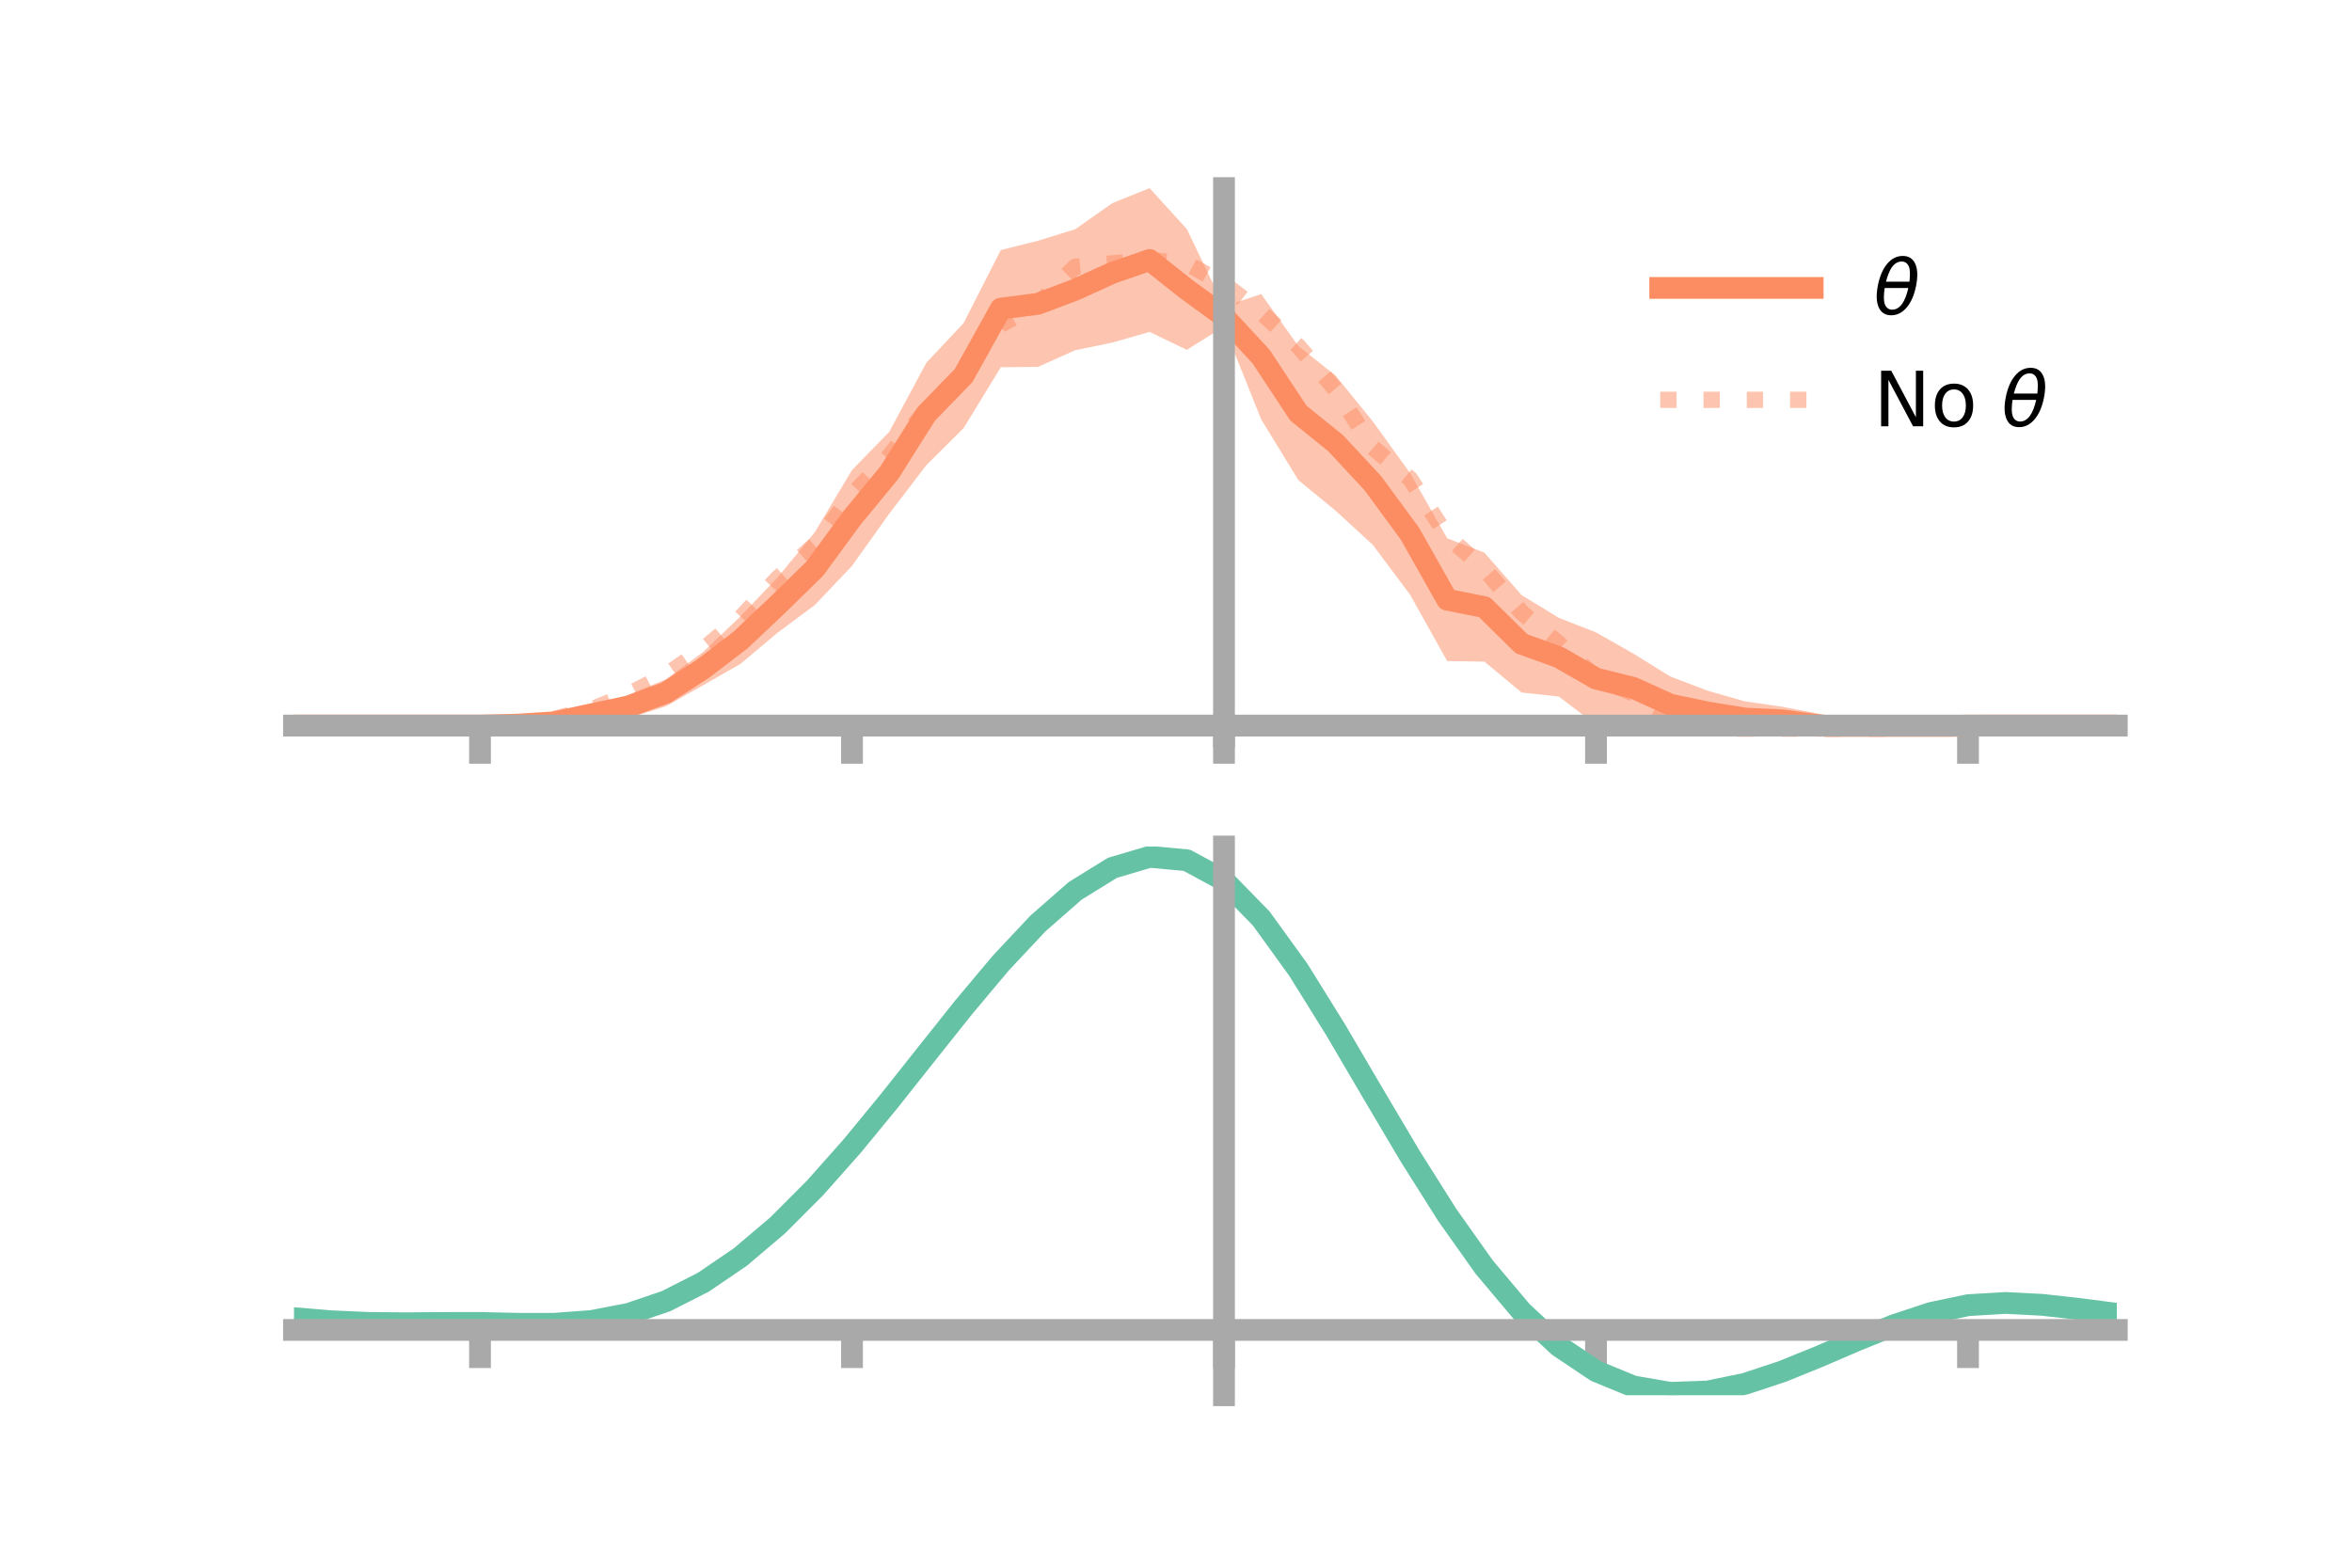 <?xml version="1.0" encoding="utf-8" standalone="no"?>
<!DOCTYPE svg PUBLIC "-//W3C//DTD SVG 1.1//EN"
  "http://www.w3.org/Graphics/SVG/1.1/DTD/svg11.dtd">
<!-- Created with matplotlib (https://matplotlib.org/) -->
<svg height="144pt" version="1.1" viewBox="0 0 216 144" width="216pt" xmlns="http://www.w3.org/2000/svg" xmlns:xlink="http://www.w3.org/1999/xlink">
 <defs>
  <style type="text/css">*{stroke-linecap:butt;stroke-linejoin:round;}</style>
 </defs>
 <g id="figure_1">
  <g id="patch_1">
   <path d="M 0 144 
L 216 144 
L 216 0 
L 0 0 
z
" style="fill:none;"/>
  </g>
  <g id="axes_1">
   <g id="patch_2">
    <path d="M 27 67.68 
L 194.4 67.68 
L 194.4 17.28 
L 27 17.28 
z
" style="fill:none;"/>
   </g>
   <g id="PolyCollection_1">
    <path clip-path="url(#p08a3c5df15)" d="M 27 66.649 
L 27 66.649 
L 30.416 66.649 
L 33.833 66.649 
L 37.249 66.649 
L 40.665 66.649 
L 44.082 66.647 
L 47.498 66.439 
L 50.914 66.001 
L 54.331 65.023 
L 57.747 63.808 
L 61.163 62.39 
L 64.58 59.883 
L 67.996 56.621 
L 71.412 53.038 
L 74.829 48.888 
L 78.245 43.176 
L 81.661 39.674 
L 85.078 33.314 
L 88.494 29.674 
L 91.91 22.968 
L 95.327 22.114 
L 98.743 21.057 
L 102.159 18.656 
L 105.576 17.28 
L 108.992 21.035 
L 112.408 28.149 
L 115.824 27.013 
L 119.241 31.793 
L 122.657 34.503 
L 126.073 38.708 
L 129.49 43.446 
L 132.906 49.448 
L 136.322 50.764 
L 139.739 54.662 
L 143.155 56.75 
L 146.571 58.087 
L 149.988 60.03 
L 153.404 62.144 
L 156.82 63.443 
L 160.237 64.423 
L 163.653 64.912 
L 167.069 65.567 
L 170.486 66.339 
L 173.902 66.377 
L 177.318 66.588 
L 180.735 66.648 
L 184.151 66.649 
L 187.567 66.649 
L 190.984 66.649 
L 194.4 66.649 
L 194.4 66.649 
L 194.4 66.649 
L 190.984 66.649 
L 187.567 66.649 
L 184.151 66.649 
L 180.735 66.652 
L 177.318 66.827 
L 173.902 67.05 
L 170.486 67.498 
L 167.069 67.68 
L 163.653 67.422 
L 160.237 67.58 
L 156.82 67.447 
L 153.404 67.314 
L 149.988 66.339 
L 146.571 66.572 
L 143.155 63.981 
L 139.739 63.609 
L 136.322 60.775 
L 132.906 60.724 
L 129.49 54.619 
L 126.073 50.048 
L 122.657 46.909 
L 119.241 44.105 
L 115.824 38.527 
L 112.408 29.994 
L 108.992 32.137 
L 105.576 30.486 
L 102.159 31.466 
L 98.743 32.171 
L 95.327 33.698 
L 91.91 33.735 
L 88.494 39.327 
L 85.078 42.721 
L 81.661 47.193 
L 78.245 51.978 
L 74.829 55.578 
L 71.412 58.115 
L 67.996 60.985 
L 64.58 62.939 
L 61.163 64.874 
L 57.747 65.968 
L 54.331 66.196 
L 50.914 66.695 
L 47.498 66.688 
L 44.082 66.65 
L 40.665 66.649 
L 37.249 66.649 
L 33.833 66.649 
L 30.416 66.649 
L 27 66.649 
z
" style="fill:#fc8d62;fill-opacity:0.5;"/>
   </g>
   <g id="matplotlib.axis_1">
    <g id="xtick_1">
     <g id="line2d_1">
      <defs>
       <path d="M 0 0 
L 0 3.5 
" id="m9d29e92a29" style="stroke:#a9a9a9;stroke-width:2;"/>
      </defs>
      <g>
       <use style="fill:#a9a9a9;stroke:#a9a9a9;stroke-width:2;" x="44.082" xlink:href="#m9d29e92a29" y="66.649"/>
      </g>
     </g>
    </g>
    <g id="xtick_2">
     <g id="line2d_2">
      <g>
       <use style="fill:#a9a9a9;stroke:#a9a9a9;stroke-width:2;" x="78.245" xlink:href="#m9d29e92a29" y="66.649"/>
      </g>
     </g>
    </g>
    <g id="xtick_3">
     <g id="line2d_3">
      <g>
       <use style="fill:#a9a9a9;stroke:#a9a9a9;stroke-width:2;" x="112.408" xlink:href="#m9d29e92a29" y="66.649"/>
      </g>
     </g>
    </g>
    <g id="xtick_4">
     <g id="line2d_4">
      <g>
       <use style="fill:#a9a9a9;stroke:#a9a9a9;stroke-width:2;" x="146.571" xlink:href="#m9d29e92a29" y="66.649"/>
      </g>
     </g>
    </g>
    <g id="xtick_5">
     <g id="line2d_5">
      <g>
       <use style="fill:#a9a9a9;stroke:#a9a9a9;stroke-width:2;" x="180.735" xlink:href="#m9d29e92a29" y="66.649"/>
      </g>
     </g>
    </g>
   </g>
   <g id="matplotlib.axis_2"/>
   <g id="line2d_6">
    <path clip-path="url(#p08a3c5df15)" d="M 27 66.649 
L 30.416 66.649 
L 33.833 66.649 
L 37.249 66.649 
L 40.665 66.649 
L 44.082 66.649 
L 47.498 66.563 
L 50.914 66.348 
L 54.331 65.61 
L 57.747 64.888 
L 61.163 63.632 
L 64.58 61.411 
L 67.996 58.803 
L 71.412 55.576 
L 74.829 52.233 
L 78.245 47.577 
L 81.661 43.433 
L 85.078 38.017 
L 88.494 34.5 
L 91.91 28.351 
L 95.327 27.906 
L 98.743 26.614 
L 102.159 25.061 
L 105.576 23.883 
L 108.992 26.586 
L 112.408 29.072 
L 115.824 32.77 
L 119.241 37.949 
L 122.657 40.706 
L 126.073 44.378 
L 129.49 49.032 
L 132.906 55.086 
L 136.322 55.77 
L 139.739 59.135 
L 143.155 60.366 
L 146.571 62.33 
L 149.988 63.185 
L 153.404 64.729 
L 156.82 65.445 
L 160.237 66.002 
L 163.653 66.167 
L 167.069 66.623 
L 170.486 66.918 
L 173.902 66.713 
L 177.318 66.708 
L 180.735 66.65 
L 184.151 66.649 
L 187.567 66.649 
L 190.984 66.649 
L 194.4 66.649 
" style="fill:none;stroke:#fc8d62;stroke-linecap:square;stroke-width:2;"/>
   </g>
   <g id="line2d_7">
    <path clip-path="url(#p08a3c5df15)" d="M 27 66.649 
L 30.416 66.649 
L 33.833 66.649 
L 37.249 66.649 
L 40.665 66.649 
L 44.082 66.647 
L 47.498 66.513 
L 50.914 66.036 
L 54.331 65.156 
L 57.747 63.772 
L 61.163 61.994 
L 64.58 59.649 
L 67.996 56.772 
L 71.412 53.124 
L 74.829 50.054 
L 78.245 45.458 
L 81.661 41.899 
L 85.078 37.614 
L 88.494 34.21 
L 91.91 29.815 
L 95.327 27.946 
L 98.743 24.494 
L 102.159 24.193 
L 105.576 23.883 
L 108.992 24.201 
L 112.408 26.08 
L 115.824 28.709 
L 119.241 31.82 
L 122.657 35.795 
L 126.073 41.112 
L 129.49 43.971 
L 132.906 49.239 
L 136.322 52.271 
L 139.739 56.256 
L 143.155 59.116 
L 146.571 62.241 
L 149.988 63.684 
L 153.404 65.854 
L 156.82 66.607 
L 160.237 67.182 
L 163.653 67.483 
L 167.069 67.527 
L 170.486 67.283 
L 173.902 66.997 
L 177.318 66.751 
L 180.735 66.651 
L 184.151 66.649 
L 187.567 66.649 
L 190.984 66.649 
L 194.4 66.649 
" style="fill:none;stroke:#fc8d62;stroke-dasharray:1.5,2.475;stroke-dashoffset:0;stroke-opacity:0.5;stroke-width:1.5;"/>
   </g>
   <g id="patch_3">
    <path d="M 112.408 67.68 
L 112.408 17.28 
" style="fill:none;stroke:#a9a9a9;stroke-linecap:square;stroke-linejoin:miter;stroke-width:2;"/>
   </g>
   <g id="patch_4">
    <path d="M 194.4 67.68 
L 194.4 17.28 
" style="fill:none;"/>
   </g>
   <g id="patch_5">
    <path d="M 27 66.649 
L 194.4 66.649 
" style="fill:none;stroke:#a9a9a9;stroke-linecap:square;stroke-linejoin:miter;stroke-width:2;"/>
   </g>
   <g id="patch_6">
    <path d="M 27 17.28 
L 194.4 17.28 
" style="fill:none;"/>
   </g>
   <g id="legend_1">
    <g id="line2d_8">
     <path d="M 152.47 26.449 
L 166.47 26.449 
" style="fill:none;stroke:#fc8d62;stroke-linecap:square;stroke-width:2;"/>
    </g>
    <g id="line2d_9"/>
    <g id="text_1">
     <!-- $\theta$ -->
     <g transform="translate(172.07 28.899)scale(0.07 -0.07)">
      <defs>
       <path d="M 45.516 34.672 
L 14.453 34.672 
Q 12.359 20.062 14.5 13.875 
Q 17.188 6.25 24.469 6.25 
Q 31.781 6.25 37.359 13.922 
Q 42.234 20.656 45.516 34.672 
z
M 47.016 42.969 
Q 48.344 56.844 46.625 61.719 
Q 43.953 69.438 36.766 69.438 
Q 29.297 69.438 23.828 61.812 
Q 19.531 55.672 16.156 42.969 
z
M 38.188 76.766 
Q 49.906 76.766 54.594 66.406 
Q 59.281 56.109 55.719 37.844 
Q 52.203 19.625 43.453 9.281 
Q 34.766 -1.125 23.047 -1.125 
Q 11.281 -1.125 6.641 9.281 
Q 2 19.625 5.516 37.844 
Q 9.078 56.109 17.719 66.406 
Q 26.422 76.766 38.188 76.766 
z
" id="DejaVuSans-Oblique-952"/>
      </defs>
      <use transform="translate(0 0.234)" xlink:href="#DejaVuSans-Oblique-952"/>
     </g>
    </g>
    <g id="line2d_10">
     <path d="M 152.47 36.724 
L 166.47 36.724 
" style="fill:none;stroke:#fc8d62;stroke-dasharray:1.5,2.475;stroke-dashoffset:0;stroke-opacity:0.5;stroke-width:1.5;"/>
    </g>
    <g id="line2d_11"/>
    <g id="text_2">
     <!-- No $\theta$ -->
     <g transform="translate(172.07 39.174)scale(0.07 -0.07)">
      <defs>
       <path d="M 9.812 72.906 
L 23.094 72.906 
L 55.422 11.922 
L 55.422 72.906 
L 64.984 72.906 
L 64.984 0 
L 51.703 0 
L 19.391 60.984 
L 19.391 0 
L 9.812 0 
z
" id="DejaVuSans-78"/>
       <path d="M 30.609 48.391 
Q 23.391 48.391 19.188 42.75 
Q 14.984 37.109 14.984 27.297 
Q 14.984 17.484 19.156 11.844 
Q 23.344 6.203 30.609 6.203 
Q 37.797 6.203 41.984 11.859 
Q 46.188 17.531 46.188 27.297 
Q 46.188 37.016 41.984 42.703 
Q 37.797 48.391 30.609 48.391 
z
M 30.609 56 
Q 42.328 56 49.016 48.375 
Q 55.719 40.766 55.719 27.297 
Q 55.719 13.875 49.016 6.219 
Q 42.328 -1.422 30.609 -1.422 
Q 18.844 -1.422 12.172 6.219 
Q 5.516 13.875 5.516 27.297 
Q 5.516 40.766 12.172 48.375 
Q 18.844 56 30.609 56 
z
" id="DejaVuSans-111"/>
       <path id="DejaVuSans-32"/>
      </defs>
      <use transform="translate(0 0.234)" xlink:href="#DejaVuSans-78"/>
      <use transform="translate(74.805 0.234)" xlink:href="#DejaVuSans-111"/>
      <use transform="translate(135.986 0.234)" xlink:href="#DejaVuSans-32"/>
      <use transform="translate(167.773 0.234)" xlink:href="#DejaVuSans-Oblique-952"/>
     </g>
    </g>
   </g>
  </g>
  <g id="axes_2">
   <g id="patch_7">
    <path d="M 27 128.16 
L 194.4 128.16 
L 194.4 77.76 
L 27 77.76 
z
" style="fill:none;"/>
   </g>
   <g id="PolyCollection_2">
    <path clip-path="url(#pe98faa2808)" d="M 27 121.12 
L 27 121.039 
L 30.416 121.333 
L 33.833 121.486 
L 37.249 121.516 
L 40.665 121.483 
L 44.082 121.478 
L 47.498 121.555 
L 50.914 121.557 
L 54.331 121.301 
L 57.747 120.639 
L 61.163 119.457 
L 64.58 117.688 
L 67.996 115.308 
L 71.412 112.338 
L 74.829 108.836 
L 78.245 104.895 
L 81.661 100.643 
L 85.078 96.235 
L 88.494 91.852 
L 91.91 87.696 
L 95.327 83.983 
L 98.743 80.936 
L 102.159 78.786 
L 105.576 77.76 
L 108.992 78.082 
L 112.408 79.959 
L 115.824 83.505 
L 119.241 88.302 
L 122.657 93.875 
L 126.073 99.783 
L 129.49 105.647 
L 132.906 111.149 
L 136.322 116.047 
L 139.739 120.165 
L 143.155 123.399 
L 146.571 125.712 
L 149.988 127.128 
L 153.404 127.72 
L 156.82 127.602 
L 160.237 126.912 
L 163.653 125.804 
L 167.069 124.445 
L 170.486 123.001 
L 173.902 121.638 
L 177.318 120.518 
L 180.735 119.804 
L 184.151 119.602 
L 187.567 119.783 
L 190.984 120.174 
L 194.4 120.629 
L 194.4 120.735 
L 194.4 120.735 
L 190.984 120.305 
L 187.567 119.933 
L 184.151 119.763 
L 180.735 119.971 
L 177.318 120.697 
L 173.902 121.849 
L 170.486 123.261 
L 167.069 124.761 
L 163.653 126.171 
L 160.237 127.317 
L 156.82 128.031 
L 153.404 128.16 
L 149.988 127.575 
L 146.571 126.178 
L 143.155 123.913 
L 139.739 120.767 
L 136.322 116.777 
L 132.906 112.037 
L 129.49 106.71 
L 126.073 101.028 
L 122.657 95.295 
L 119.241 89.883 
L 115.824 85.221 
L 112.408 81.774 
L 108.992 79.956 
L 105.576 79.648 
L 102.159 80.643 
L 98.743 82.721 
L 95.327 85.657 
L 91.91 89.228 
L 88.494 93.216 
L 85.078 97.413 
L 81.661 101.628 
L 78.245 105.687 
L 74.829 109.445 
L 71.412 112.783 
L 67.996 115.614 
L 64.58 117.885 
L 61.163 119.582 
L 57.747 120.729 
L 54.331 121.381 
L 50.914 121.635 
L 47.498 121.633 
L 44.082 121.556 
L 40.665 121.556 
L 37.249 121.58 
L 33.833 121.544 
L 30.416 121.396 
L 27 121.12 
z
" style="fill:#66c2a5;fill-opacity:0.5;"/>
   </g>
   <g id="matplotlib.axis_3">
    <g id="xtick_6">
     <g id="line2d_12">
      <g>
       <use style="fill:#a9a9a9;stroke:#a9a9a9;stroke-width:2;" x="44.082" xlink:href="#m9d29e92a29" y="122.159"/>
      </g>
     </g>
    </g>
    <g id="xtick_7">
     <g id="line2d_13">
      <g>
       <use style="fill:#a9a9a9;stroke:#a9a9a9;stroke-width:2;" x="78.245" xlink:href="#m9d29e92a29" y="122.159"/>
      </g>
     </g>
    </g>
    <g id="xtick_8">
     <g id="line2d_14">
      <g>
       <use style="fill:#a9a9a9;stroke:#a9a9a9;stroke-width:2;" x="112.408" xlink:href="#m9d29e92a29" y="122.159"/>
      </g>
     </g>
    </g>
    <g id="xtick_9">
     <g id="line2d_15">
      <g>
       <use style="fill:#a9a9a9;stroke:#a9a9a9;stroke-width:2;" x="146.571" xlink:href="#m9d29e92a29" y="122.159"/>
      </g>
     </g>
    </g>
    <g id="xtick_10">
     <g id="line2d_16">
      <g>
       <use style="fill:#a9a9a9;stroke:#a9a9a9;stroke-width:2;" x="180.735" xlink:href="#m9d29e92a29" y="122.159"/>
      </g>
     </g>
    </g>
   </g>
   <g id="matplotlib.axis_4"/>
   <g id="line2d_17">
    <path clip-path="url(#pe98faa2808)" d="M 27 121.079 
L 30.416 121.364 
L 33.833 121.515 
L 37.249 121.548 
L 40.665 121.52 
L 44.082 121.517 
L 47.498 121.594 
L 50.914 121.596 
L 54.331 121.341 
L 57.747 120.684 
L 61.163 119.52 
L 64.58 117.786 
L 67.996 115.461 
L 71.412 112.561 
L 74.829 109.141 
L 78.245 105.291 
L 81.661 101.135 
L 85.078 96.824 
L 88.494 92.534 
L 91.91 88.462 
L 95.327 84.82 
L 98.743 81.829 
L 102.159 79.715 
L 105.576 78.704 
L 108.992 79.019 
L 112.408 80.867 
L 115.824 84.363 
L 119.241 89.092 
L 122.657 94.585 
L 126.073 100.406 
L 129.49 106.178 
L 132.906 111.593 
L 136.322 116.412 
L 139.739 120.466 
L 143.155 123.656 
L 146.571 125.945 
L 149.988 127.351 
L 153.404 127.94 
L 156.82 127.817 
L 160.237 127.115 
L 163.653 125.988 
L 167.069 124.603 
L 170.486 123.131 
L 173.902 121.743 
L 177.318 120.608 
L 180.735 119.888 
L 184.151 119.682 
L 187.567 119.858 
L 190.984 120.24 
L 194.4 120.682 
" style="fill:none;stroke:#66c2a5;stroke-linecap:square;stroke-width:2;"/>
   </g>
   <g id="patch_8">
    <path d="M 112.408 128.16 
L 112.408 77.76 
" style="fill:none;stroke:#a9a9a9;stroke-linecap:square;stroke-linejoin:miter;stroke-width:2;"/>
   </g>
   <g id="patch_9">
    <path d="M 194.4 128.16 
L 194.4 77.76 
" style="fill:none;"/>
   </g>
   <g id="patch_10">
    <path d="M 27 122.159 
L 194.4 122.159 
" style="fill:none;stroke:#a9a9a9;stroke-linecap:square;stroke-linejoin:miter;stroke-width:2;"/>
   </g>
   <g id="patch_11">
    <path d="M 27 77.76 
L 194.4 77.76 
" style="fill:none;"/>
   </g>
  </g>
 </g>
 <defs>
  <clipPath id="p08a3c5df15">
   <rect height="50.4" width="167.4" x="27" y="17.28"/>
  </clipPath>
  <clipPath id="pe98faa2808">
   <rect height="50.4" width="167.4" x="27" y="77.76"/>
  </clipPath>
 </defs>
</svg>
